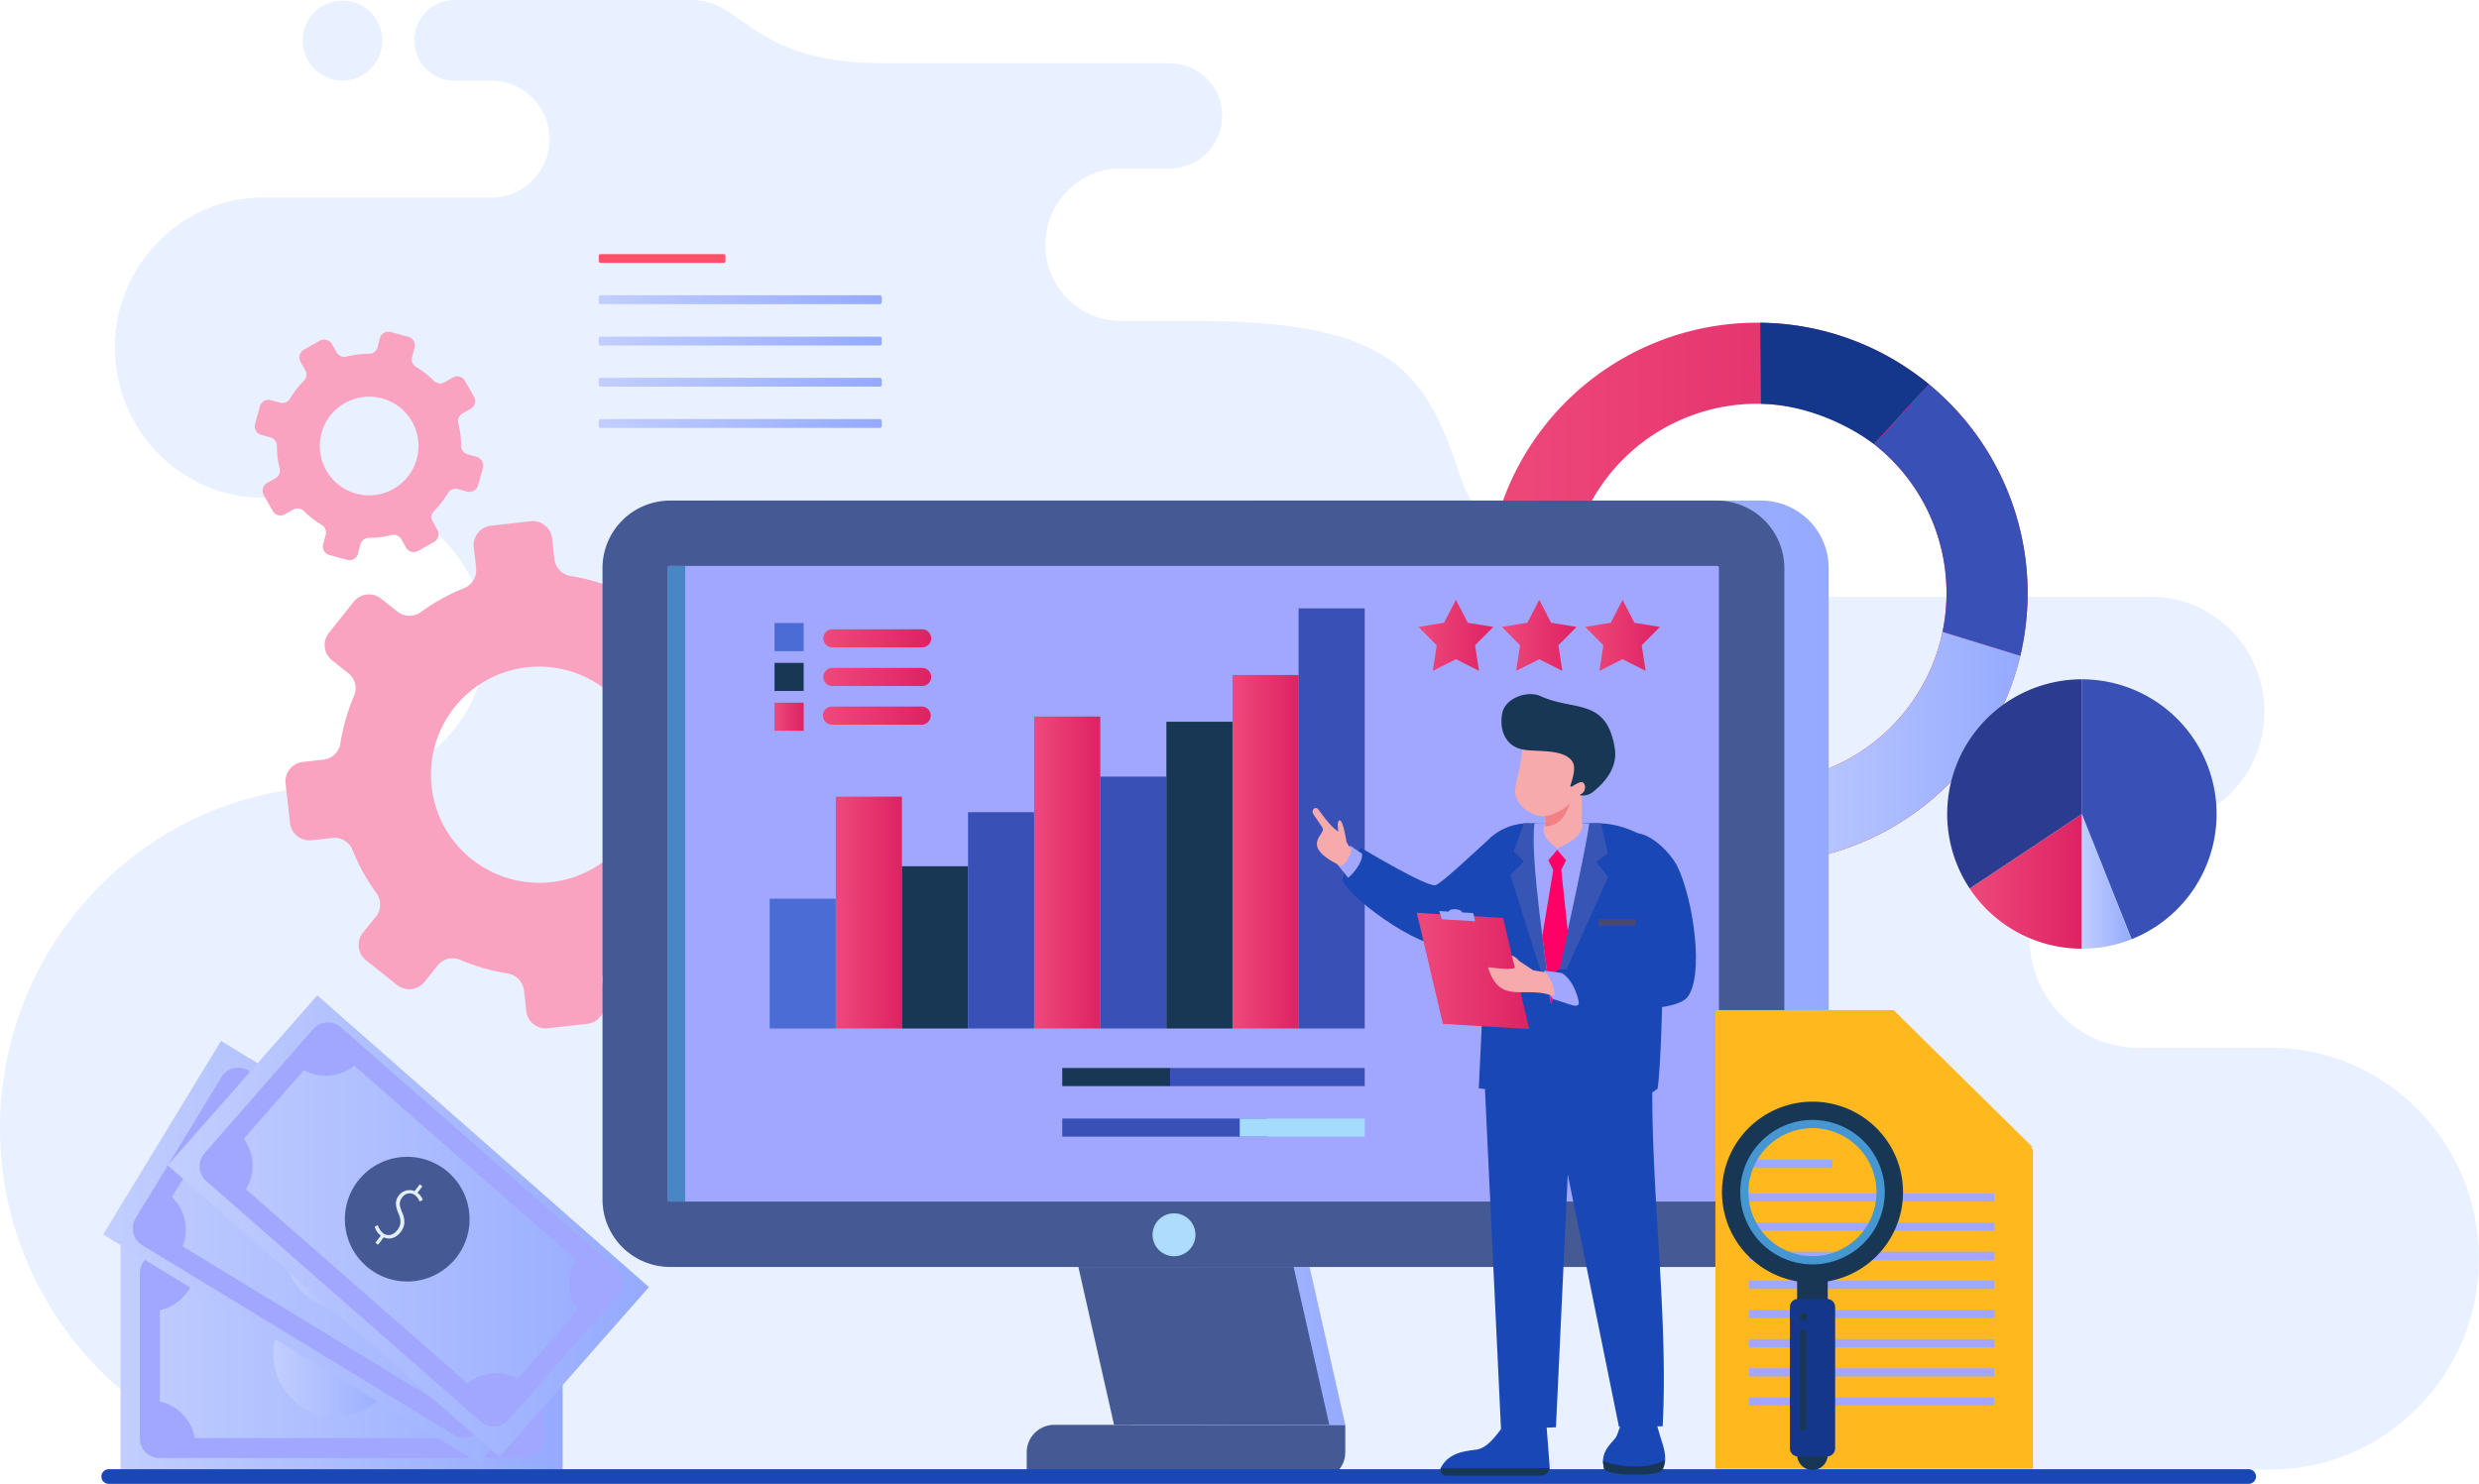 <svg id="Layer_1" data-name="Layer 1" xmlns="http://www.w3.org/2000/svg" xmlns:xlink="http://www.w3.org/1999/xlink" viewBox="0 0 1155.77 692.01"><defs><style>.cls-1{fill:none;clip-rule:evenodd;}.cls-2{clip-path:url(#clip-path);}.cls-3{fill:#e9f0ff;}.cls-10,.cls-11,.cls-13,.cls-15,.cls-16,.cls-17,.cls-26,.cls-28,.cls-30,.cls-31,.cls-32,.cls-33,.cls-35,.cls-36,.cls-4,.cls-41,.cls-42,.cls-43,.cls-44,.cls-45,.cls-46,.cls-47,.cls-48,.cls-5,.cls-52,.cls-53,.cls-54,.cls-55,.cls-56,.cls-6,.cls-7,.cls-8{fill-rule:evenodd;}.cls-4{fill:url(#linear-gradient);}.cls-40,.cls-5{fill:#15378b;}.cls-23,.cls-6{fill:#3951b6;}.cls-7{fill:url(#linear-gradient-2);}.cls-8{fill:#f9a3c0;}.cls-9{fill:url(#linear-gradient-3);}.cls-10,.cls-19{fill:#a1a7ff;}.cls-11{fill:url(#linear-gradient-4);}.cls-12{fill:url(#linear-gradient-5);}.cls-13{fill:url(#linear-gradient-6);}.cls-14{fill:url(#linear-gradient-7);}.cls-15{fill:#455a94;}.cls-16{fill:url(#linear-gradient-8);}.cls-17{fill:url(#linear-gradient-9);}.cls-18{clip-path:url(#clip-path-2);}.cls-20{fill:#4b6cd4;}.cls-21{fill:url(#linear-gradient-10);}.cls-22,.cls-35{fill:#183754;}.cls-24{fill:url(#linear-gradient-11);}.cls-25{fill:url(#linear-gradient-12);}.cls-26,.cls-29{fill:#1a47b6;}.cls-27{fill:#4887c3;}.cls-28{fill:#aedcfc;}.cls-30{fill:#3655b5;}.cls-31{fill:#f06;}.cls-32{fill:#f7aaac;}.cls-33{fill:#f28085;}.cls-34{fill:#464878;}.cls-36{fill:url(#linear-gradient-13);}.cls-37{fill:url(#linear-gradient-14);}.cls-38{fill:#a5dbfd;}.cls-39{fill:#e3effd;}.cls-41{fill:#ffb91f;}.cls-42{fill:url(#linear-gradient-15);}.cls-43{fill:url(#linear-gradient-16);}.cls-44{fill:url(#linear-gradient-17);}.cls-45{fill:url(#linear-gradient-18);}.cls-46{fill:url(#linear-gradient-19);}.cls-47{fill:url(#linear-gradient-20);}.cls-48{fill:#4596d1;}.cls-49{fill:url(#linear-gradient-21);}.cls-50{fill:url(#linear-gradient-22);}.cls-51{fill:#2b3b8f;}.cls-52{fill:#ff5269;}.cls-53{fill:url(#linear-gradient-23);}.cls-54{fill:url(#linear-gradient-24);}.cls-55{fill:url(#linear-gradient-25);}.cls-56{fill:url(#linear-gradient-26);}</style><clipPath id="clip-path"><path class="cls-1" d="M996.84,488.62h62c53.3,0,96.92,44.25,96.92,98.34s-43.62,98.35-96.92,98.35H156.94C70.62,685.31,0,613.65,0,526.06S70.62,366.81,156.94,366.81c36.49,0,69.51-30.3,69.51-67.34s-29.86-67.33-66.36-67.33H122.56c-37.94,0-69-31.5-69-70s31.05-70,69-70H229.5a27.26,27.26,0,0,0,0-54.51H211.7a18.73,18.73,0,0,1-18.54-18.81h0A18.73,18.73,0,0,1,211.7,0H322.56c24.6,0,27.34,29.49,89.49,29.49H545.62A24.44,24.44,0,0,1,569.8,54h0a24.44,24.44,0,0,1-24.18,24.55H522.39c-19.28,0-35.05,16-35.05,35.56s15.77,35.56,35.05,35.56h35c94.4,0,107.74,25,124.27,74.83s139.45,53.8,139.45,53.8h181.83c29.05,0,52.81,24.12,52.81,53.6s-23.76,53.59-52.81,53.59h-6c-27.94,0-50.8,23.19-50.8,51.55S968.9,488.62,996.84,488.62Zm-837.16-451a18.68,18.68,0,0,0,18.54-18.81,18.54,18.54,0,1,0-37.08,0A18.68,18.68,0,0,0,159.68,37.62Z"/></clipPath><linearGradient id="linear-gradient" x1="693.11" y1="276.6" x2="945.32" y2="276.6" gradientUnits="userSpaceOnUse"><stop offset="0" stop-color="#ee497b"/><stop offset="1" stop-color="#de2263"/></linearGradient><linearGradient id="linear-gradient-2" x1="819.22" y1="348.7" x2="941.91" y2="348.7" gradientUnits="userSpaceOnUse"><stop offset="0" stop-color="#c2ceff"/><stop offset="1" stop-color="#95aaff"/></linearGradient><linearGradient id="linear-gradient-3" x1="56.2" y1="632.34" x2="262.34" y2="632.34" xlink:href="#linear-gradient-2"/><linearGradient id="linear-gradient-4" x1="127.47" y1="631.64" x2="185.6" y2="631.64" xlink:href="#linear-gradient-2"/><linearGradient id="linear-gradient-5" x1="48.11" y1="584.12" x2="279.13" y2="584.12" gradientTransform="translate(577.53 140.67) rotate(58.67)" xlink:href="#linear-gradient-2"/><linearGradient id="linear-gradient-6" x1="132.58" y1="582.1" x2="190.72" y2="582.1" xlink:href="#linear-gradient-2"/><linearGradient id="linear-gradient-7" x1="79.06" y1="570.89" x2="303.74" y2="570.89" gradientTransform="matrix(0.66, 0.75, -0.75, 0.66, 494.65, 50.71)" xlink:href="#linear-gradient-2"/><linearGradient id="linear-gradient-8" x1="510.21" y1="627.67" x2="627.2" y2="627.67" xlink:href="#linear-gradient-2"/><linearGradient id="linear-gradient-9" x1="301.58" y1="412.15" x2="852.58" y2="412.15" xlink:href="#linear-gradient-2"/><clipPath id="clip-path-2"><path class="cls-1" d="M312.09,263.93H800.71a.7.7,0,0,1,.7.71v295a.7.7,0,0,1-.7.71H312.09a.7.7,0,0,1-.7-.71v-295a.7.7,0,0,1,.7-.71"/></clipPath><linearGradient id="linear-gradient-10" x1="389.67" y1="425.59" x2="420.5" y2="425.59" xlink:href="#linear-gradient"/><linearGradient id="linear-gradient-11" x1="482.15" y1="406.9" x2="512.98" y2="406.9" xlink:href="#linear-gradient"/><linearGradient id="linear-gradient-12" x1="574.63" y1="397.22" x2="605.45" y2="397.22" xlink:href="#linear-gradient"/><linearGradient id="linear-gradient-13" x1="660.55" y1="452.8" x2="712.94" y2="452.8" xlink:href="#linear-gradient"/><linearGradient id="linear-gradient-14" x1="361.11" y1="334.26" x2="374.69" y2="334.26" xlink:href="#linear-gradient"/><linearGradient id="linear-gradient-15" x1="383.66" y1="297.69" x2="433.93" y2="297.69" xlink:href="#linear-gradient"/><linearGradient id="linear-gradient-16" x1="383.66" y1="315.7" x2="433.93" y2="315.7" xlink:href="#linear-gradient"/><linearGradient id="linear-gradient-17" x1="383.66" y1="333.72" x2="433.93" y2="333.72" xlink:href="#linear-gradient"/><linearGradient id="linear-gradient-18" x1="661.36" y1="296.28" x2="696.2" y2="296.28" xlink:href="#linear-gradient"/><linearGradient id="linear-gradient-19" x1="700.21" y1="296.28" x2="735.05" y2="296.28" xlink:href="#linear-gradient"/><linearGradient id="linear-gradient-20" x1="739.05" y1="296.28" x2="773.9" y2="296.28" xlink:href="#linear-gradient"/><linearGradient id="linear-gradient-21" x1="918.31" y1="411.02" x2="970.64" y2="411.02" xlink:href="#linear-gradient"/><linearGradient id="linear-gradient-22" x1="970.64" y1="411.02" x2="993.69" y2="411.02" xlink:href="#linear-gradient-2"/><linearGradient id="linear-gradient-23" x1="279.19" y1="139.78" x2="411.09" y2="139.78" xlink:href="#linear-gradient-2"/><linearGradient id="linear-gradient-24" x1="279.19" y1="159.02" x2="411.09" y2="159.02" xlink:href="#linear-gradient-2"/><linearGradient id="linear-gradient-25" x1="279.19" y1="178.25" x2="411.09" y2="178.25" xlink:href="#linear-gradient-2"/><linearGradient id="linear-gradient-26" x1="279.19" y1="197.49" x2="411.09" y2="197.49" xlink:href="#linear-gradient-2"/></defs><title>Rising Sales from Social Commerce</title><g class="cls-2"><rect class="cls-3" width="1155.77" height="685.31"/></g><path class="cls-4" d="M819.22,188.3a88.3,88.3,0,1,0,88.3,88.3,88.3,88.3,0,0,0-88.3-88.3m0-37.8a126.1,126.1,0,1,0,126.1,126.1A126.11,126.11,0,0,0,819.22,150.5Z"/><path class="cls-5" d="M821,188.32c-.13-15.73-.25-29.1-.33-37.81a125.61,125.61,0,0,1,78.72,28.73c-8.34,8.33-17.46,19.34-25.8,27.77-14.19-10.43-33.72-18.32-52.59-18.69"/><path class="cls-6" d="M907.52,276.6a88.08,88.08,0,0,0-31.89-67.93,20.49,20.49,0,0,0-2.06-1.66c8.81-7.94,17.46-19.44,25.8-27.77a126.34,126.34,0,0,1,42.54,126.62L905.66,294.7a88.48,88.48,0,0,0,1.86-18.1"/><path class="cls-7" d="M819.22,364.9a88.32,88.32,0,0,0,86.44-70.2l36.25,11.16a125.27,125.27,0,0,1-10.11,27.62A126.25,126.25,0,0,1,819.22,402.7Z"/><path class="cls-8" d="M281.9,467.46l-1.09-9.64a9,9,0,0,1,5.56-9.4,93.87,93.87,0,0,0,20.23-11.18,9,9,0,0,1,10.92.26l7.57,6a9.11,9.11,0,0,0,12.8-1.46l11.56-14.51A9.1,9.1,0,0,0,348,414.79l-7.58-6.05a9,9,0,0,1-2.7-10.58,93,93,0,0,0,6.37-22.22,9,9,0,0,1,7.93-7.5l9.63-1.09a9.12,9.12,0,0,0,8-10.08l-2.07-18.43a9.13,9.13,0,0,0-10.09-8l-9.61,1.1a9,9,0,0,1-9.4-5.57,94.06,94.06,0,0,0-11.2-20.22,9,9,0,0,1,.28-10.92l6-7.59a9.09,9.09,0,0,0-1.44-12.78l-14.51-11.56a9.11,9.11,0,0,0-12.8,1.43l-6,7.58a9,9,0,0,1-10.6,2.72,95,95,0,0,0-22.2-6.41,9,9,0,0,1-7.53-7.9l-1.09-9.64a9.11,9.11,0,0,0-10.07-8l-18.44,2.08a9.13,9.13,0,0,0-8,10.08l1.1,9.62a9.05,9.05,0,0,1-5.56,9.41,92.67,92.67,0,0,0-20.22,11.18,9,9,0,0,1-10.93-.27l-7.59-6a9.09,9.09,0,0,0-12.78,1.45l-11.57,14.52a9.09,9.09,0,0,0,1.46,12.78l7.57,6a9,9,0,0,1,2.71,10.6,93.13,93.13,0,0,0-6.39,22.22,9,9,0,0,1-7.93,7.52l-9.61,1.08a9.12,9.12,0,0,0-8,10.09l2.09,18.42a9.08,9.08,0,0,0,10.06,8l9.63-1.08a9,9,0,0,1,9.4,5.56,93.1,93.1,0,0,0,11.19,20.21,9,9,0,0,1-.27,10.94L169.16,435a9.12,9.12,0,0,0,1.46,12.8l14.51,11.55a9.1,9.1,0,0,0,12.78-1.44l6.05-7.58a9,9,0,0,1,10.58-2.71A93.19,93.19,0,0,0,236.77,454a9,9,0,0,1,7.52,7.93l1.08,9.61a9.08,9.08,0,0,0,10.06,8l18.44-2.08a9.1,9.1,0,0,0,8-10.05m-115-209.3,1.18-4.28a4.12,4.12,0,0,1,4-3,42.62,42.62,0,0,0,10.48-1.31,4.12,4.12,0,0,1,4.59,2l2.19,3.85a4.16,4.16,0,0,0,5.68,1.56l7.37-4.19a4.17,4.17,0,0,0,1.56-5.67l-2.19-3.86a4.12,4.12,0,0,1,.65-4.95,42.06,42.06,0,0,0,6.48-8.34,4.14,4.14,0,0,1,4.65-1.84l4.27,1.18a4.17,4.17,0,0,0,5.11-2.92l2.25-8.17a4.17,4.17,0,0,0-2.91-5.12L218,211.86a4.12,4.12,0,0,1-3-4,43,43,0,0,0-1.31-10.48,4.11,4.11,0,0,1,2-4.59l3.85-2.19A4.15,4.15,0,0,0,221,185l-4.19-7.37a4.15,4.15,0,0,0-5.67-1.57l-3.85,2.19a4.13,4.13,0,0,1-5-.65,43,43,0,0,0-8.33-6.49,4.12,4.12,0,0,1-1.85-4.63l1.18-4.28a4.17,4.17,0,0,0-2.91-5.11l-8.18-2.26a4.17,4.17,0,0,0-5.12,2.92L176,162a4.13,4.13,0,0,1-4,3,42.15,42.15,0,0,0-10.48,1.31,4.13,4.13,0,0,1-4.59-2l-2.19-3.86a4.17,4.17,0,0,0-5.67-1.56l-7.38,4.2a4.16,4.16,0,0,0-1.56,5.67l2.19,3.84a4.13,4.13,0,0,1-.65,5,43.08,43.08,0,0,0-6.49,8.34,4.13,4.13,0,0,1-4.64,1.85l-4.26-1.18a4.17,4.17,0,0,0-5.12,2.92l-2.25,8.17a4.15,4.15,0,0,0,2.91,5.11l4.27,1.18a4.11,4.11,0,0,1,3,4,42.62,42.62,0,0,0,1.31,10.48,4.13,4.13,0,0,1-2,4.59l-3.86,2.19a4.17,4.17,0,0,0-1.55,5.68l4.19,7.37a4.17,4.17,0,0,0,5.67,1.56l3.85-2.19a4.11,4.11,0,0,1,4.95.65,42.41,42.41,0,0,0,8.35,6.48,4.14,4.14,0,0,1,1.84,4.65l-1.18,4.26a4.16,4.16,0,0,0,2.91,5.12l8.18,2.24A4.14,4.14,0,0,0,166.93,258.16Zm-4.68-29.37A23,23,0,1,1,195,210.2,23,23,0,0,1,162.25,228.79Zm86.24,182.84a50.39,50.39,0,1,1,51.27-64.36A50.34,50.34,0,0,1,248.49,411.63Z"/><rect class="cls-9" x="56.2" y="579.5" width="206.13" height="105.68"/><path class="cls-10" d="M244.4,611.07A21.24,21.24,0,0,1,228.11,594H90.83a21.27,21.27,0,0,1-16.3,17.05v42.55a21.28,21.28,0,0,1,16.3,17.06H228.11a21.25,21.25,0,0,1,16.29-17.06Zm9.33-17.24v77a9.14,9.14,0,0,1-9.14,9.13H74.34a9.14,9.14,0,0,1-9.14-9.13v-77a9.14,9.14,0,0,1,9.14-9.14H244.59A9.14,9.14,0,0,1,253.73,593.83Z"/><path class="cls-11" d="M156.53,602.57a29.07,29.07,0,1,1-29.06,29.07,29.06,29.06,0,0,1,29.06-29.07"/><rect class="cls-12" x="110.78" y="481.06" width="105.68" height="206.13" transform="translate(-420.42 420.21) rotate(-58.67)"/><path class="cls-10" d="M247.4,610.21a21.24,21.24,0,0,1-5.05-23L125.08,515.8a21.27,21.27,0,0,1-22.79,6.1L80.17,558.25a21.24,21.24,0,0,1,5,23l117.27,71.37a21.26,21.26,0,0,1,22.79-6.1Zm16.93-9.88-40,65.81a9.14,9.14,0,0,1-12.55,3.06L66.29,580.68a9.14,9.14,0,0,1-3.06-12.55l40.06-65.81a9.14,9.14,0,0,1,12.55-3.06l145.44,88.52A9.12,9.12,0,0,1,264.33,600.33Z"/><path class="cls-13" d="M176.76,557.27A29.07,29.07,0,1,1,136.82,567a29.08,29.08,0,0,1,39.94-9.72"/><rect class="cls-14" x="138.56" y="467.82" width="105.68" height="206.13" transform="matrix(0.66, -0.75, 0.75, 0.66, -364.12, 338.62)"/><path class="cls-10" d="M269.45,611a21.26,21.26,0,0,1-1-23.57L165.18,497a21.26,21.26,0,0,1-23.5,2.08l-28,32a21.26,21.26,0,0,1,1,23.57l103.25,90.46a21.26,21.26,0,0,1,23.5-2.08Zm18.38-6.82-50.77,57.94a9.14,9.14,0,0,1-12.9.85l-128-112.19a9.15,9.15,0,0,1-.85-12.9L146,479.93a9.12,9.12,0,0,1,12.89-.85L287,591.27A9.15,9.15,0,0,1,287.83,604.17Z"/><path class="cls-15" d="M209,546.69a29.07,29.07,0,1,1-41,2.71,29.06,29.06,0,0,1,41-2.71"/><path class="cls-15" d="M491.5,664.48H627.2V677.3a12.86,12.86,0,0,1-12.82,12.83H478.68V677.3a12.86,12.86,0,0,1,12.82-12.82"/><polygon class="cls-16" points="510.21 590.85 610.57 590.85 627.2 664.48 526.85 664.48 510.21 590.85"/><path class="cls-17" d="M333,233.45H821.14a31.53,31.53,0,0,1,31.44,31.44V559.42a31.53,31.53,0,0,1-31.44,31.43H333a31.53,31.53,0,0,1-31.44-31.43V264.89A31.53,31.53,0,0,1,333,233.45"/><path class="cls-15" d="M312.34,233.45H800.46a31.53,31.53,0,0,1,31.44,31.44V559.42a31.53,31.53,0,0,1-31.44,31.43H312.34a31.52,31.52,0,0,1-31.44-31.43V264.89a31.52,31.52,0,0,1,31.44-31.44"/><g class="cls-18"><rect class="cls-19" x="311.39" y="263.93" width="490.03" height="296.43"/></g><rect class="cls-20" x="358.85" y="419.12" width="30.82" height="60.53"/><rect class="cls-21" x="389.67" y="371.53" width="30.83" height="108.12"/><rect class="cls-22" x="420.5" y="403.99" width="30.83" height="75.66"/><rect class="cls-23" x="451.33" y="378.77" width="30.82" height="100.88"/><rect class="cls-24" x="482.15" y="334.16" width="30.83" height="145.49"/><rect class="cls-23" x="512.98" y="362.18" width="30.82" height="117.47"/><rect class="cls-22" x="543.8" y="336.59" width="30.83" height="143.06"/><rect class="cls-25" x="574.63" y="314.79" width="30.83" height="164.86"/><rect class="cls-23" x="605.45" y="283.72" width="30.82" height="195.93"/><polygon class="cls-15" points="502.76 590.85 603.12 590.85 619.75 664.48 519.39 664.48 502.76 590.85"/><path class="cls-26" d="M50.68,685.18h997.71a3.43,3.43,0,0,1,3.42,3.42h0a3.43,3.43,0,0,1-3.42,3.41H50.68a3.43,3.43,0,0,1-3.41-3.41h0a3.43,3.43,0,0,1,3.41-3.42"/><rect class="cls-27" x="311.39" y="263.93" width="8.08" height="296.43"/><path class="cls-28" d="M547.36,565.85a10,10,0,1,1-10,10,10,10,0,0,1,10-10"/><path class="cls-29" d="M674.29,688.18H718.4a4.1,4.1,0,0,0,4.08-4.39l-1.8-23.17a25.52,25.52,0,0,0-4.4-1.46,4.44,4.44,0,0,1-3.27-3l-.09-.34c-1-4.46-7.44-5.87-8.63-1.52-.16.56-.29,1.11-.4,1.64,0,.13-.06.26-.08.39-.19.93-.33,1.8-.43,2.55V659a24.87,24.87,0,0,0-.22,3.15c-.58.74-1.14,1.47-1.69,2.19-.28.35-.55.71-.81,1.06l-1.7,2.19c-.26.33-.51.66-.77,1-.61.77-1.21,1.49-1.82,2.17-.27.31-.54.61-.82.9-2.28,2.39-4.57,4-7.28,4.4-4.78.65-12.6,1.18-16.37,8.2a2.88,2.88,0,0,0-.19.45,2.71,2.71,0,0,0,2.59,3.53"/><path class="cls-22" d="M674.29,688.18H718.4a4.08,4.08,0,0,0,4.05-3.54H671.7a2.71,2.71,0,0,0,2.59,3.54"/><path class="cls-26" d="M707.37,411.94c-6.21,13.78-13.92,26.65-31.7,29.33-14.41,2.18-49.59-25.19-49.59-31s8.45-14.88,8.45-14.88,31,18.69,34.81,17.4c2.91-1,17-14.31,25.7-22.23,1.85-1.69,15,15.45,12.33,21.38"/><path class="cls-26" d="M712.08,384h33.71c8.16,0,19.91,4.09,24.85,9.87,7.07,8.29,4.31,101,2.15,113.88l-2.47,1.75c0,51.63,7.45,106.28,4.85,155.65l-20.38.25-26-128.22L716.39,510l-21.19-1.71-5.75-.76L695,390.56a26.39,26.39,0,0,1,17-6.59"/><path class="cls-30" d="M712.08,384h5.59l.72,8.25,4.75,75.95-19-60.12,6.33-6.33L705.74,397,710.47,384c.54,0,1.07-.06,1.61-.06"/><path class="cls-30" d="M739.43,384l-1.77,7.46-14.52,76.74L749.76,409l-5.47-7.09,5.31-4.1L746.41,384c-1.55-.31-5.35,0-7,0"/><path class="cls-10" d="M715.41,384c-2.23,16.75,5.8,65.9,7.73,84.2.59-1.44,16.28-71.29,17.8-84.2H725.71c-3.44,0-7.35-.41-10.3,0"/><path class="cls-31" d="M719.06,436.39c1.64,12.79,3.33,24.64,4.08,31.78l.27-.93,1.09-3.77c1.47-6,3.92-16.84,6.49-28.77l-3.09-28.91,2.22-4.65L726,396.36l-4.13,4.87,2.3,4.47Z"/><path class="cls-32" d="M706.48,367.32c-1.18,7.86,7.85,13.85,14,13.32v3.6l-.31.45c-2.14,5.56,3.88,9.13,5.88,11.05,1.83-1.4,11.59-4.06,11.81-11.77h-.39V370.46a5.66,5.66,0,0,0,1.35-.59c1.35-.82,1.87-2.83,1.51-4.91s-3.24-.67-3.24-.67h0c2.5-6.14,5.7-11.45-.74-14.86s-19.42-3.16-19.42-3.16l-7.79-.81c2.1,3.35-1.84,16.65-2.63,21.86"/><path class="cls-33" d="M732,374.64c-2.74,7.33-5.34,10.06-11.51,10.9v-5A21.57,21.57,0,0,0,732,374.64"/><polygon class="cls-26" points="692.32 507.89 732.82 507.73 725.42 665.64 699.8 666.47 692.32 507.89"/><path class="cls-29" d="M747.38,682.24c.36,6.44,23.17,4.22,26.82,2.29a4.39,4.39,0,0,0,2.11-3.93c.18-2.77-.86-6.32-1.75-9.11-1.46-4.53-1.26-4.45-2.28-7.55,0,0,.27-5-7.21-7s-10.21,10.62-11.49,13c-1.17,2.22-5.71,5.24-6.18,10.68a10,10,0,0,0,0,1.55"/><path class="cls-22" d="M747.67,684.48c.45,4.18,22.88,3.76,26.53,1.83,1.41-.75,2-3.53,2.11-5.27a29.61,29.61,0,0,1-12.93,2.81c-7.74.13-13.32-1.26-16-2.72,0,.5.24,2.82.27,3.35"/><path class="cls-10" d="M635,398.12c.58,3.54-3.71,9.12-6.52,11.25-.41-.74-4.94-6.14-4.94-6.14.57-3.75,3.88-7.74,6.1-8.77Z"/><path class="cls-32" d="M627.79,392.69c-.29-1.74-1.49-8.59-2.65-9.78-.58-.61-.74-.36-1,0a3.25,3.25,0,0,0-.45,1.79,28.14,28.14,0,0,0,.29,3.1c-3.55-2.17-6.85-7-9.37-10.36-1-1.36-3.33-.32-2.39,2.06.26.63,4.56,6.44,4.58,7.14.07,3.32-10.48,8.3,8.73,17.37a13.24,13.24,0,0,0,4.47-7.68Z"/><rect class="cls-34" x="745.29" y="428.62" width="17.41" height="3.17"/><path class="cls-35" d="M700.42,332.4c-1.65,8.37,1.72,15.86,10,17.23,6.13,1,16.83-.22,21.61,4.27,2.37,2.23,2.36,5.09.63,10.84-.5,1.69-1.29,3,1.3,1.41,1.18-.72,3.15-1.76,3.92-1.28,1.71,1.09,1.22,3.85.07,4.85-.51.44-1.51,1.13-1.51,1.13a7.65,7.65,0,0,0,6.32-1.58c3-2.44,11.83-9.81,10.09-20.39-3.87-23.6-19-17.11-34.45-24.17-6.45-3-16.64,1.06-17.94,7.69"/><path class="cls-26" d="M757.94,414.53c-3.83-7.89-5.63-18,.61-24.21h0c6.25-6.25,19.68,5.92,23.51,13.81,7.52,15.47,12.54,51.18,4.58,61-6.5,8-47.94,6-53.41,4.49-1.28-.34-10.38-9.05-7.84-16.48.27-.8,1.9-1.12,3.18-1.13,7.44-.05,31.34-3,34.64-4.82,5.21-2.8-2.58-27.14-5.27-32.66"/><path class="cls-10" d="M728.19,453.78c3,1.77,5.48,5.69,6.81,9.64,1.5,4.45,2.1,6.68-2.91,5.09-3.51-1.12-8-2.62-8-2.62-3.74-4.24-5-9.7-4-13.2Z"/><polygon class="cls-36" points="660.55 425.7 700.79 428.1 712.94 479.9 672.7 477.5 660.55 425.7"/><path class="cls-32" d="M720.49,453.45l-5.64-.93-6.45-4.27s-2.56-2.84-3.5-2.43c-.18.07,1.5,5.35,1.3,5.5-1.68,1.3-12.47-.36-12.42-.18,5.17,17.28,16.5,8.92,28.83,12.85,1.82.58,2.17.37,2.06-1.2a17.33,17.33,0,0,0-4.18-9.34"/><path class="cls-10" d="M671,424.88l4.5.27a.41.41,0,0,1,0-.11c0-.65,1.43-1.1,3.1-1s3,.71,2.95,1.37a.44.44,0,0,1,0,.1l5.31.31.89,3.81-15.52-.93Z"/><rect class="cls-20" x="361.11" y="290.55" width="13.58" height="13.12"/><rect class="cls-22" x="361.11" y="309.13" width="13.58" height="13.12"/><rect class="cls-37" x="361.11" y="327.7" width="13.58" height="13.12"/><rect class="cls-22" x="495.25" y="498.07" width="50.27" height="8.45"/><rect class="cls-23" x="545.52" y="498.07" width="90.75" height="8.45"/><rect class="cls-23" x="495.25" y="521.64" width="95.65" height="8.45"/><rect class="cls-38" x="578" y="521.64" width="58.28" height="8.45"/><path class="cls-39" d="M175,579.59l2.54-3.34a8.17,8.17,0,0,1-2.84-4.17l1.44-.72a7.84,7.84,0,0,0,2.48,3.74c2.23,1.69,4.89.85,6.66-1.48s1.8-4.48.66-7.32c-.95-2.26-2.38-5.63-.15-8.56a6.18,6.18,0,0,1,7.49-2.24l2.41-3.17,1.25.94-2.31,3a6.72,6.72,0,0,1,2.46,3.35l-1.45.71a7.4,7.4,0,0,0-2.29-3.07,4.16,4.16,0,0,0-5.78,1.1c-1.89,2.49-1.22,4.28,0,7.22,1.39,3.35,1.34,6.23-.66,8.86-2.51,3.31-5.69,3.71-8,2.58l-2.64,3.48Z"/><path class="cls-40" d="M268.44,470.56h0"/><path class="cls-40" d="M317.34,465.28l.36.32-.36-.32"/><polygon class="cls-41" points="799.75 471.06 882.77 471.06 946.81 535.1 947.82 536.19 947.82 684.98 799.75 684.98 799.75 471.06"/><polygon class="cls-41" points="882.77 471.06 882.77 535.1 947.82 535.1 882.77 471.06"/><rect class="cls-19" x="815.31" y="556.52" width="114.61" height="3.85"/><rect class="cls-19" x="815.31" y="570.11" width="114.61" height="3.85"/><rect class="cls-19" x="815.31" y="583.71" width="114.61" height="3.85"/><rect class="cls-19" x="815.31" y="597.3" width="114.61" height="3.85"/><rect class="cls-19" x="815.31" y="610.9" width="114.61" height="3.85"/><rect class="cls-19" x="815.31" y="624.49" width="114.61" height="3.85"/><rect class="cls-19" x="815.31" y="638.09" width="114.61" height="3.85"/><rect class="cls-19" x="815.31" y="651.68" width="114.61" height="3.85"/><rect class="cls-19" x="815.31" y="540.87" width="39.02" height="3.85"/><path class="cls-42" d="M387.88,293.46H429.7a4.23,4.23,0,1,1,0,8.45H387.88a4.23,4.23,0,0,1,0-8.45"/><path class="cls-43" d="M387.88,311.48H429.7a4.23,4.23,0,1,1,0,8.45H387.88a4.23,4.23,0,0,1,0-8.45"/><path class="cls-44" d="M387.88,329.49H429.7a4.23,4.23,0,0,1,0,8.46H387.88a4.23,4.23,0,0,1,0-8.46"/><polygon class="cls-45" points="678.78 279.71 684.31 290.42 696.2 292.37 687.72 300.93 689.55 312.85 678.78 307.43 668.01 312.85 669.84 300.93 661.36 292.37 673.25 290.42 678.78 279.71"/><polygon class="cls-46" points="717.63 279.71 723.15 290.42 735.05 292.37 726.57 300.93 728.39 312.85 717.63 307.43 706.86 312.85 708.68 300.93 700.21 292.37 712.1 290.42 717.63 279.71"/><polygon class="cls-47" points="756.47 279.71 762 290.42 773.89 292.37 765.42 300.93 767.24 312.85 756.47 307.43 745.71 312.85 747.53 300.93 739.05 292.37 750.95 290.42 756.47 279.71"/><path class="cls-48" d="M874.88,556A29.85,29.85,0,1,0,845,585.83,29.85,29.85,0,0,0,874.88,556m4.44,0A34.28,34.28,0,1,0,845,590.26,34.28,34.28,0,0,0,879.32,556Z"/><path class="cls-35" d="M845,522.3A33.68,33.68,0,1,1,811.36,556,33.68,33.68,0,0,1,845,522.3m0-8.53A42.21,42.21,0,1,1,802.82,556,42.21,42.21,0,0,1,845,513.77Z"/><path class="cls-35" d="M845,590.38h0a7.15,7.15,0,0,1,7.13,7.13v81.16a7.14,7.14,0,0,1-14.27,0V597.51a7.16,7.16,0,0,1,7.14-7.13"/><path class="cls-5" d="M838.3,605.75h13.47a3.83,3.83,0,0,1,3.82,3.82v65.86a3.83,3.83,0,0,1-3.82,3.82H838.3a3.83,3.83,0,0,1-3.82-3.82V609.57a3.83,3.83,0,0,1,3.82-3.82"/><path class="cls-35" d="M840.58,620h0a1.46,1.46,0,0,1,1.46,1.46v44.45a1.46,1.46,0,0,1-2.92,0V621.47a1.46,1.46,0,0,1,1.46-1.46"/><path class="cls-35" d="M840.72,612.2a1.88,1.88,0,1,1-1.88,1.88,1.88,1.88,0,0,1,1.88-1.88"/><path class="cls-49" d="M918.31,414.36l52.33-34.74v62.81a62.75,62.75,0,0,1-52.33-28.07"/><path class="cls-50" d="M970.64,442.43V379.62l23.05,58.44a62.55,62.55,0,0,1-23.05,4.37"/><path class="cls-23" d="M970.64,379.62V316.8A62.82,62.82,0,0,1,993.81,438Z"/><path class="cls-51" d="M970.64,316.8v62.82l-52.33,34.74a62.82,62.82,0,0,1,52.33-97.56"/><path class="cls-52" d="M280,118.49h57.4a.85.85,0,0,1,.84.84v2.44a.85.85,0,0,1-.84.84H280a.85.85,0,0,1-.84-.84v-2.44a.85.85,0,0,1,.84-.84"/><path class="cls-53" d="M280,137.72H410.25a.85.85,0,0,1,.84.84V141a.84.84,0,0,1-.84.83H280a.84.84,0,0,1-.84-.83v-2.45a.85.85,0,0,1,.84-.84"/><path class="cls-54" d="M280,157H410.25a.84.84,0,0,1,.84.84v2.44a.85.85,0,0,1-.84.84H280a.85.85,0,0,1-.84-.84V157.8A.84.84,0,0,1,280,157"/><path class="cls-55" d="M280,176.19H410.25a.85.85,0,0,1,.84.84v2.45a.84.84,0,0,1-.84.83H280a.84.84,0,0,1-.84-.83V177a.85.85,0,0,1,.84-.84"/><path class="cls-56" d="M280,195.43H410.25a.84.84,0,0,1,.84.84v2.44a.85.85,0,0,1-.84.84H280a.85.85,0,0,1-.84-.84v-2.44a.84.84,0,0,1,.84-.84"/></svg>